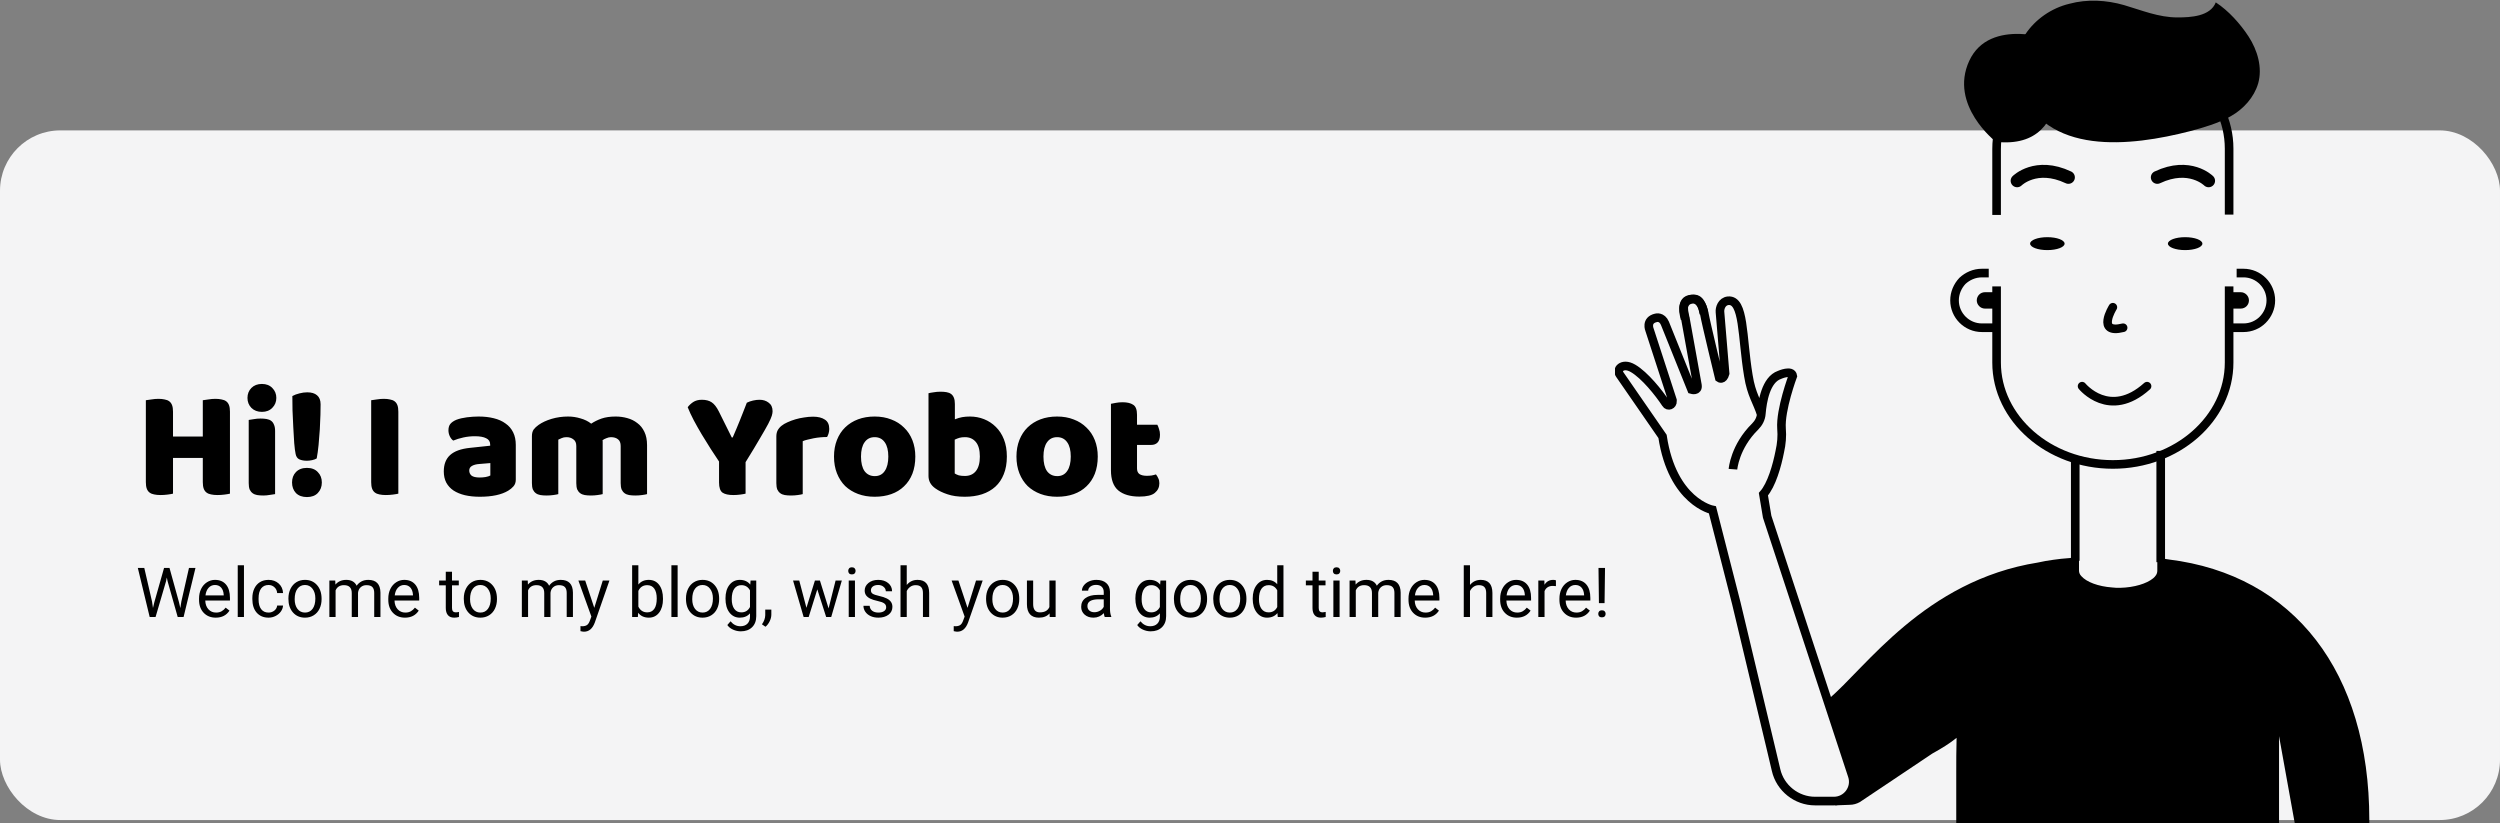 <svg width="580" height="191" viewBox="0 0 580 191" fill="none" xmlns="http://www.w3.org/2000/svg">
<rect x="0" y="0" width="580" height="191" fill="#808080" stroke="none"/>
<rect y="30.251" width="580" height="160" rx="14" fill="#F4F4F5"/>
<path d="M53.35 114.526C53.086 114.598 52.666 114.67 52.09 114.742C51.538 114.814 50.986 114.85 50.434 114.85C49.882 114.85 49.39 114.802 48.958 114.706C48.55 114.634 48.202 114.49 47.914 114.274C47.626 114.058 47.41 113.758 47.266 113.374C47.122 112.99 47.05 112.486 47.05 111.862V106.246H40.138V114.526C39.874 114.598 39.454 114.67 38.878 114.742C38.326 114.814 37.774 114.85 37.222 114.85C36.67 114.85 36.178 114.802 35.746 114.706C35.338 114.634 34.99 114.49 34.702 114.274C34.414 114.058 34.198 113.758 34.054 113.374C33.91 112.99 33.838 112.486 33.838 111.862V92.854C34.102 92.806 34.522 92.746 35.098 92.674C35.674 92.578 36.226 92.53 36.754 92.53C37.306 92.53 37.786 92.578 38.194 92.674C38.626 92.746 38.986 92.89 39.274 93.106C39.562 93.322 39.778 93.622 39.922 94.006C40.066 94.39 40.138 94.894 40.138 95.518V101.278H47.05V92.854C47.314 92.806 47.734 92.746 48.31 92.674C48.886 92.578 49.438 92.53 49.966 92.53C50.518 92.53 50.998 92.578 51.406 92.674C51.838 92.746 52.198 92.89 52.486 93.106C52.774 93.322 52.99 93.622 53.134 94.006C53.278 94.39 53.35 94.894 53.35 95.518V114.526ZM57.413 92.314C57.413 91.402 57.714 90.634 58.313 90.01C58.938 89.386 59.754 89.074 60.761 89.074C61.77 89.074 62.574 89.386 63.173 90.01C63.797 90.634 64.109 91.402 64.109 92.314C64.109 93.226 63.797 93.994 63.173 94.618C62.574 95.242 61.77 95.554 60.761 95.554C59.754 95.554 58.938 95.242 58.313 94.618C57.714 93.994 57.413 93.226 57.413 92.314ZM63.822 114.634C63.557 114.682 63.161 114.742 62.633 114.814C62.13 114.91 61.614 114.958 61.086 114.958C60.557 114.958 60.078 114.922 59.645 114.85C59.237 114.778 58.889 114.634 58.602 114.418C58.313 114.202 58.086 113.914 57.917 113.554C57.773 113.17 57.702 112.678 57.702 112.078V97.426C57.965 97.378 58.349 97.318 58.853 97.246C59.382 97.15 59.91 97.102 60.438 97.102C60.965 97.102 61.434 97.138 61.842 97.21C62.273 97.282 62.633 97.426 62.922 97.642C63.209 97.858 63.425 98.158 63.569 98.542C63.737 98.902 63.822 99.382 63.822 99.982V114.634ZM74.378 93.79C74.378 94.342 74.366 95.146 74.342 96.202C74.318 97.234 74.27 98.362 74.198 99.586C74.126 100.786 74.03 101.998 73.91 103.222C73.79 104.422 73.646 105.466 73.478 106.354C73.382 106.426 73.238 106.498 73.046 106.57C72.854 106.642 72.65 106.702 72.434 106.75C72.218 106.798 72.002 106.834 71.786 106.858C71.57 106.882 71.378 106.894 71.21 106.894C70.514 106.894 69.926 106.786 69.446 106.57C68.99 106.354 68.702 105.934 68.582 105.31C68.462 104.758 68.354 103.918 68.258 102.79C68.186 101.662 68.114 100.438 68.042 99.118C67.97 97.798 67.91 96.49 67.862 95.194C67.838 93.898 67.826 92.794 67.826 91.882C68.306 91.618 68.846 91.414 69.446 91.27C70.07 91.102 70.682 91.018 71.282 91.018C72.266 91.018 73.022 91.246 73.55 91.702C74.102 92.158 74.378 92.854 74.378 93.79ZM67.754 111.934C67.754 110.95 68.054 110.146 68.654 109.522C69.278 108.874 70.13 108.55 71.21 108.55C72.29 108.55 73.13 108.874 73.73 109.522C74.354 110.146 74.666 110.95 74.666 111.934C74.666 112.918 74.354 113.734 73.73 114.382C73.13 115.006 72.29 115.318 71.21 115.318C70.13 115.318 69.278 115.006 68.654 114.382C68.054 113.734 67.754 112.918 67.754 111.934ZM92.415 114.526C92.151 114.598 91.731 114.67 91.155 114.742C90.603 114.814 90.051 114.85 89.499 114.85C88.947 114.85 88.455 114.802 88.023 114.706C87.615 114.634 87.267 114.49 86.979 114.274C86.691 114.058 86.475 113.758 86.331 113.374C86.187 112.99 86.115 112.486 86.115 111.862V92.854C86.379 92.806 86.799 92.746 87.375 92.674C87.951 92.578 88.503 92.53 89.031 92.53C89.583 92.53 90.063 92.578 90.471 92.674C90.903 92.746 91.263 92.89 91.551 93.106C91.839 93.322 92.055 93.622 92.199 94.006C92.343 94.39 92.415 94.894 92.415 95.518V114.526ZM111.311 110.782C111.719 110.782 112.163 110.746 112.643 110.674C113.147 110.578 113.519 110.458 113.759 110.314V107.434L111.167 107.65C110.495 107.698 109.943 107.842 109.511 108.082C109.079 108.322 108.863 108.682 108.863 109.162C108.863 109.642 109.043 110.038 109.403 110.35C109.787 110.638 110.423 110.782 111.311 110.782ZM111.023 96.634C112.319 96.634 113.495 96.766 114.551 97.03C115.631 97.294 116.543 97.702 117.287 98.254C118.055 98.782 118.643 99.466 119.051 100.306C119.459 101.122 119.663 102.094 119.663 103.222V111.286C119.663 111.91 119.483 112.426 119.123 112.834C118.787 113.218 118.379 113.554 117.899 113.842C116.339 114.778 114.143 115.246 111.311 115.246C110.039 115.246 108.887 115.126 107.855 114.886C106.847 114.646 105.971 114.286 105.227 113.806C104.507 113.326 103.943 112.714 103.535 111.97C103.151 111.226 102.959 110.362 102.959 109.378C102.959 107.722 103.451 106.45 104.435 105.562C105.419 104.674 106.943 104.122 109.007 103.906L113.723 103.402V103.15C113.723 102.454 113.411 101.962 112.787 101.674C112.187 101.362 111.311 101.206 110.159 101.206C109.247 101.206 108.359 101.302 107.495 101.494C106.631 101.686 105.851 101.926 105.155 102.214C104.843 101.998 104.579 101.674 104.363 101.242C104.147 100.786 104.039 100.318 104.039 99.838C104.039 99.214 104.183 98.722 104.471 98.362C104.783 97.978 105.251 97.654 105.875 97.39C106.571 97.126 107.387 96.934 108.323 96.814C109.283 96.694 110.183 96.634 111.023 96.634ZM131.793 96.634C132.777 96.634 133.737 96.778 134.673 97.066C135.633 97.33 136.461 97.738 137.157 98.29C137.877 97.81 138.681 97.414 139.569 97.102C140.481 96.79 141.573 96.634 142.845 96.634C143.757 96.634 144.645 96.754 145.509 96.994C146.397 97.234 147.177 97.618 147.849 98.146C148.545 98.65 149.097 99.334 149.505 100.198C149.913 101.038 150.117 102.07 150.117 103.294V114.634C149.877 114.706 149.493 114.778 148.965 114.85C148.461 114.922 147.933 114.958 147.381 114.958C146.853 114.958 146.373 114.922 145.941 114.85C145.533 114.778 145.185 114.634 144.897 114.418C144.609 114.202 144.381 113.914 144.213 113.554C144.069 113.17 143.997 112.678 143.997 112.078V103.474C143.997 102.754 143.793 102.238 143.385 101.926C142.977 101.59 142.425 101.422 141.729 101.422C141.393 101.422 141.033 101.506 140.649 101.674C140.265 101.818 139.977 101.974 139.785 102.142C139.809 102.238 139.821 102.334 139.821 102.43C139.821 102.502 139.821 102.574 139.821 102.646V114.634C139.557 114.706 139.161 114.778 138.633 114.85C138.129 114.922 137.613 114.958 137.085 114.958C136.557 114.958 136.077 114.922 135.645 114.85C135.237 114.778 134.889 114.634 134.601 114.418C134.313 114.202 134.085 113.914 133.917 113.554C133.773 113.17 133.701 112.678 133.701 112.078V103.474C133.701 102.754 133.473 102.238 133.017 101.926C132.585 101.59 132.057 101.422 131.433 101.422C131.001 101.422 130.629 101.494 130.317 101.638C130.005 101.758 129.741 101.878 129.525 101.998V114.634C129.285 114.706 128.901 114.778 128.373 114.85C127.869 114.922 127.341 114.958 126.789 114.958C126.261 114.958 125.781 114.922 125.349 114.85C124.941 114.778 124.593 114.634 124.305 114.418C124.017 114.202 123.789 113.914 123.621 113.554C123.477 113.17 123.405 112.678 123.405 112.078V101.206C123.405 100.558 123.537 100.042 123.801 99.658C124.089 99.274 124.473 98.914 124.953 98.578C125.769 98.002 126.777 97.534 127.977 97.174C129.201 96.814 130.473 96.634 131.793 96.634ZM172.974 114.526C172.71 114.598 172.302 114.67 171.75 114.742C171.198 114.814 170.658 114.85 170.13 114.85C169.026 114.85 168.198 114.67 167.646 114.31C167.094 113.926 166.818 113.134 166.818 111.934V107.074C166.218 106.186 165.57 105.202 164.874 104.122C164.178 103.042 163.494 101.938 162.822 100.81C162.15 99.682 161.526 98.578 160.95 97.498C160.374 96.394 159.906 95.386 159.546 94.474C159.858 94.042 160.278 93.646 160.806 93.286C161.358 92.926 162.03 92.746 162.822 92.746C163.758 92.746 164.514 92.938 165.09 93.322C165.69 93.706 166.254 94.426 166.782 95.482L169.77 101.494H169.986C170.322 100.75 170.61 100.078 170.85 99.478C171.114 98.854 171.366 98.242 171.606 97.642C171.846 97.018 172.098 96.382 172.362 95.734C172.626 95.062 172.926 94.294 173.262 93.43C173.694 93.214 174.174 93.046 174.702 92.926C175.23 92.806 175.734 92.746 176.214 92.746C177.054 92.746 177.762 92.974 178.338 93.43C178.938 93.862 179.238 94.522 179.238 95.41C179.238 95.698 179.178 96.046 179.058 96.454C178.938 96.862 178.662 97.486 178.23 98.326C177.798 99.142 177.162 100.258 176.322 101.674C175.506 103.09 174.39 104.938 172.974 107.218V114.526ZM186.232 114.634C185.992 114.706 185.608 114.778 185.08 114.85C184.576 114.922 184.048 114.958 183.496 114.958C182.968 114.958 182.488 114.922 182.056 114.85C181.648 114.778 181.3 114.634 181.012 114.418C180.724 114.202 180.496 113.914 180.328 113.554C180.184 113.17 180.112 112.678 180.112 112.078V101.278C180.112 100.726 180.208 100.258 180.4 99.874C180.616 99.466 180.916 99.106 181.3 98.794C181.684 98.482 182.152 98.206 182.704 97.966C183.28 97.702 183.892 97.474 184.54 97.282C185.188 97.09 185.86 96.946 186.556 96.85C187.252 96.73 187.948 96.67 188.644 96.67C189.796 96.67 190.708 96.898 191.38 97.354C192.052 97.786 192.388 98.506 192.388 99.514C192.388 99.85 192.34 100.186 192.244 100.522C192.148 100.834 192.028 101.122 191.884 101.386C191.38 101.386 190.864 101.41 190.336 101.458C189.808 101.506 189.292 101.578 188.788 101.674C188.284 101.77 187.804 101.878 187.348 101.998C186.916 102.094 186.544 102.214 186.232 102.358V114.634ZM212.353 105.922C212.353 107.41 212.125 108.742 211.669 109.918C211.213 111.07 210.565 112.042 209.725 112.834C208.909 113.626 207.925 114.226 206.773 114.634C205.621 115.042 204.337 115.246 202.921 115.246C201.505 115.246 200.221 115.03 199.069 114.598C197.917 114.166 196.921 113.554 196.081 112.762C195.265 111.946 194.629 110.962 194.173 109.81C193.717 108.658 193.489 107.362 193.489 105.922C193.489 104.506 193.717 103.222 194.173 102.07C194.629 100.918 195.265 99.946 196.081 99.154C196.921 98.338 197.917 97.714 199.069 97.282C200.221 96.85 201.505 96.634 202.921 96.634C204.337 96.634 205.621 96.862 206.773 97.318C207.925 97.75 208.909 98.374 209.725 99.19C210.565 99.982 211.213 100.954 211.669 102.106C212.125 103.258 212.353 104.53 212.353 105.922ZM199.753 105.922C199.753 107.386 200.029 108.514 200.581 109.306C201.157 110.074 201.949 110.458 202.957 110.458C203.965 110.458 204.733 110.062 205.261 109.27C205.813 108.478 206.089 107.362 206.089 105.922C206.089 104.482 205.813 103.378 205.261 102.61C204.709 101.818 203.929 101.422 202.921 101.422C201.913 101.422 201.133 101.818 200.581 102.61C200.029 103.378 199.753 104.482 199.753 105.922ZM215.411 91.234C215.651 91.162 216.035 91.09 216.563 91.018C217.091 90.922 217.631 90.874 218.183 90.874C218.711 90.874 219.179 90.91 219.587 90.982C220.019 91.054 220.379 91.198 220.667 91.414C220.955 91.63 221.171 91.93 221.315 92.314C221.459 92.674 221.531 93.154 221.531 93.754V97.282C222.131 97.042 222.695 96.874 223.223 96.778C223.775 96.682 224.375 96.634 225.023 96.634C226.175 96.634 227.267 96.838 228.299 97.246C229.331 97.654 230.243 98.254 231.035 99.046C231.827 99.814 232.451 100.774 232.907 101.926C233.363 103.078 233.591 104.41 233.591 105.922C233.591 107.482 233.351 108.85 232.871 110.026C232.415 111.178 231.767 112.138 230.927 112.906C230.087 113.674 229.055 114.262 227.831 114.67C226.631 115.054 225.299 115.246 223.835 115.246C222.251 115.246 220.907 115.054 219.803 114.67C218.699 114.31 217.763 113.854 216.995 113.302C215.939 112.558 215.411 111.598 215.411 110.422V91.234ZM223.835 110.422C224.939 110.422 225.791 110.05 226.391 109.306C227.015 108.538 227.327 107.41 227.327 105.922C227.327 104.41 227.015 103.282 226.391 102.538C225.767 101.794 224.927 101.422 223.871 101.422C223.391 101.422 222.971 101.47 222.611 101.566C222.275 101.662 221.903 101.806 221.495 101.998V109.846C221.759 110.014 222.071 110.158 222.431 110.278C222.815 110.374 223.283 110.422 223.835 110.422ZM254.681 105.922C254.681 107.41 254.453 108.742 253.997 109.918C253.541 111.07 252.893 112.042 252.053 112.834C251.237 113.626 250.253 114.226 249.101 114.634C247.949 115.042 246.665 115.246 245.249 115.246C243.833 115.246 242.549 115.03 241.397 114.598C240.245 114.166 239.249 113.554 238.409 112.762C237.593 111.946 236.957 110.962 236.501 109.81C236.045 108.658 235.817 107.362 235.817 105.922C235.817 104.506 236.045 103.222 236.501 102.07C236.957 100.918 237.593 99.946 238.409 99.154C239.249 98.338 240.245 97.714 241.397 97.282C242.549 96.85 243.833 96.634 245.249 96.634C246.665 96.634 247.949 96.862 249.101 97.318C250.253 97.75 251.237 98.374 252.053 99.19C252.893 99.982 253.541 100.954 253.997 102.106C254.453 103.258 254.681 104.53 254.681 105.922ZM242.081 105.922C242.081 107.386 242.357 108.514 242.909 109.306C243.485 110.074 244.277 110.458 245.285 110.458C246.293 110.458 247.061 110.062 247.589 109.27C248.141 108.478 248.417 107.362 248.417 105.922C248.417 104.482 248.141 103.378 247.589 102.61C247.037 101.818 246.257 101.422 245.249 101.422C244.241 101.422 243.461 101.818 242.909 102.61C242.357 103.378 242.081 104.482 242.081 105.922ZM263.787 108.658C263.787 109.282 263.979 109.726 264.363 109.99C264.771 110.254 265.335 110.386 266.055 110.386C266.415 110.386 266.787 110.362 267.171 110.314C267.555 110.242 267.891 110.158 268.179 110.062C268.395 110.326 268.575 110.626 268.719 110.962C268.887 111.274 268.971 111.658 268.971 112.114C268.971 113.026 268.623 113.77 267.927 114.346C267.255 114.922 266.055 115.21 264.327 115.21C262.215 115.21 260.583 114.73 259.431 113.77C258.303 112.81 257.739 111.25 257.739 109.09V93.682C258.003 93.61 258.375 93.538 258.855 93.466C259.359 93.37 259.887 93.322 260.439 93.322C261.495 93.322 262.311 93.514 262.887 93.898C263.487 94.258 263.787 95.038 263.787 96.238V98.542H268.503C268.647 98.806 268.779 99.142 268.899 99.55C269.043 99.934 269.115 100.366 269.115 100.846C269.115 101.686 268.923 102.298 268.539 102.682C268.179 103.042 267.687 103.222 267.063 103.222H263.787V108.658Z" fill="black"/>
<path d="M35.272 139.554L35.49 141.054L35.81 139.703L38.06 131.765H39.326L41.522 139.703L41.834 141.078L42.076 139.546L43.842 131.765H45.35L42.592 143.14H41.225L38.881 134.851L38.701 133.984L38.522 134.851L36.092 143.14H34.725L31.975 131.765H33.475L35.272 139.554ZM50.053 143.296C48.907 143.296 47.975 142.921 47.256 142.171C46.537 141.416 46.178 140.408 46.178 139.148V138.882C46.178 138.044 46.337 137.296 46.654 136.64C46.977 135.979 47.425 135.463 47.998 135.093C48.576 134.718 49.201 134.531 49.873 134.531C50.972 134.531 51.826 134.893 52.435 135.617C53.045 136.341 53.35 137.377 53.35 138.726V139.328H47.623C47.644 140.161 47.886 140.835 48.35 141.351C48.818 141.861 49.412 142.117 50.131 142.117C50.641 142.117 51.074 142.013 51.428 141.804C51.782 141.596 52.092 141.32 52.357 140.976L53.24 141.664C52.532 142.752 51.469 143.296 50.053 143.296ZM49.873 135.718C49.29 135.718 48.8 135.932 48.404 136.359C48.008 136.781 47.764 137.375 47.67 138.14H51.904V138.031C51.863 137.296 51.665 136.729 51.31 136.328C50.956 135.921 50.477 135.718 49.873 135.718ZM56.6 143.14H55.154V131.14H56.6V143.14ZM62.31 142.117C62.826 142.117 63.277 141.96 63.662 141.648C64.047 141.335 64.261 140.945 64.303 140.476H65.67C65.644 140.96 65.477 141.421 65.17 141.859C64.863 142.296 64.451 142.645 63.935 142.906C63.425 143.166 62.883 143.296 62.31 143.296C61.16 143.296 60.243 142.914 59.56 142.148C58.883 141.377 58.545 140.325 58.545 138.992V138.75C58.545 137.927 58.696 137.195 58.998 136.554C59.3 135.914 59.732 135.416 60.295 135.062C60.863 134.708 61.532 134.531 62.303 134.531C63.251 134.531 64.037 134.815 64.662 135.382C65.292 135.95 65.628 136.687 65.67 137.593H64.303C64.261 137.046 64.053 136.598 63.678 136.25C63.308 135.895 62.85 135.718 62.303 135.718C61.568 135.718 60.998 135.984 60.592 136.515C60.191 137.041 59.99 137.804 59.99 138.804V139.078C59.99 140.052 60.191 140.802 60.592 141.328C60.993 141.854 61.566 142.117 62.31 142.117ZM66.912 138.835C66.912 138.007 67.074 137.263 67.397 136.601C67.725 135.94 68.178 135.429 68.756 135.07C69.339 134.71 70.003 134.531 70.748 134.531C71.899 134.531 72.829 134.929 73.537 135.726C74.251 136.523 74.607 137.583 74.607 138.906V139.007C74.607 139.83 74.449 140.57 74.131 141.226C73.818 141.877 73.368 142.385 72.779 142.75C72.196 143.114 71.524 143.296 70.764 143.296C69.618 143.296 68.688 142.898 67.975 142.101C67.266 141.304 66.912 140.25 66.912 138.937V138.835ZM68.365 139.007C68.365 139.945 68.581 140.697 69.014 141.265C69.451 141.833 70.034 142.117 70.764 142.117C71.498 142.117 72.081 141.83 72.514 141.257C72.946 140.679 73.162 139.872 73.162 138.835C73.162 137.908 72.941 137.158 72.498 136.585C72.061 136.007 71.477 135.718 70.748 135.718C70.034 135.718 69.459 136.002 69.022 136.57C68.584 137.138 68.365 137.95 68.365 139.007ZM77.779 134.687L77.818 135.625C78.438 134.895 79.274 134.531 80.326 134.531C81.508 134.531 82.313 134.984 82.74 135.89C83.022 135.484 83.386 135.156 83.834 134.906C84.287 134.656 84.821 134.531 85.436 134.531C87.29 134.531 88.232 135.513 88.264 137.476V143.14H86.818V137.562C86.818 136.958 86.68 136.507 86.404 136.21C86.128 135.908 85.665 135.757 85.014 135.757C84.477 135.757 84.032 135.919 83.678 136.242C83.324 136.559 83.118 136.989 83.061 137.531V143.14H81.607V137.601C81.607 136.372 81.006 135.757 79.803 135.757C78.855 135.757 78.206 136.161 77.857 136.968V143.14H76.412V134.687H77.779ZM93.959 143.296C92.813 143.296 91.881 142.921 91.162 142.171C90.443 141.416 90.084 140.408 90.084 139.148V138.882C90.084 138.044 90.243 137.296 90.561 136.64C90.883 135.979 91.331 135.463 91.904 135.093C92.482 134.718 93.107 134.531 93.779 134.531C94.878 134.531 95.732 134.893 96.342 135.617C96.951 136.341 97.256 137.377 97.256 138.726V139.328H91.529C91.55 140.161 91.792 140.835 92.256 141.351C92.725 141.861 93.318 142.117 94.037 142.117C94.547 142.117 94.98 142.013 95.334 141.804C95.688 141.596 95.998 141.32 96.264 140.976L97.147 141.664C96.438 142.752 95.376 143.296 93.959 143.296ZM93.779 135.718C93.196 135.718 92.706 135.932 92.311 136.359C91.915 136.781 91.67 137.375 91.576 138.14H95.811V138.031C95.769 137.296 95.571 136.729 95.217 136.328C94.863 135.921 94.383 135.718 93.779 135.718ZM104.865 132.64V134.687H106.443V135.804H104.865V141.046C104.865 141.385 104.936 141.64 105.076 141.812C105.217 141.979 105.456 142.062 105.795 142.062C105.962 142.062 106.191 142.031 106.482 141.968V143.14C106.102 143.244 105.732 143.296 105.373 143.296C104.727 143.296 104.24 143.101 103.912 142.71C103.584 142.32 103.42 141.765 103.42 141.046V135.804H101.881V134.687H103.42V132.64H104.865ZM107.6 138.835C107.6 138.007 107.761 137.263 108.084 136.601C108.412 135.94 108.865 135.429 109.443 135.07C110.027 134.71 110.691 134.531 111.436 134.531C112.587 134.531 113.516 134.929 114.225 135.726C114.938 136.523 115.295 137.583 115.295 138.906V139.007C115.295 139.83 115.136 140.57 114.818 141.226C114.506 141.877 114.055 142.385 113.467 142.75C112.883 143.114 112.212 143.296 111.451 143.296C110.305 143.296 109.376 142.898 108.662 142.101C107.954 141.304 107.6 140.25 107.6 138.937V138.835ZM109.053 139.007C109.053 139.945 109.269 140.697 109.701 141.265C110.139 141.833 110.722 142.117 111.451 142.117C112.186 142.117 112.769 141.83 113.201 141.257C113.633 140.679 113.85 139.872 113.85 138.835C113.85 137.908 113.628 137.158 113.186 136.585C112.748 136.007 112.165 135.718 111.436 135.718C110.722 135.718 110.146 136.002 109.709 136.57C109.271 137.138 109.053 137.95 109.053 139.007ZM122.436 134.687L122.475 135.625C123.094 134.895 123.93 134.531 124.982 134.531C126.165 134.531 126.969 134.984 127.396 135.89C127.678 135.484 128.042 135.156 128.49 134.906C128.943 134.656 129.477 134.531 130.092 134.531C131.946 134.531 132.889 135.513 132.92 137.476V143.14H131.475V137.562C131.475 136.958 131.337 136.507 131.061 136.21C130.785 135.908 130.321 135.757 129.67 135.757C129.133 135.757 128.688 135.919 128.334 136.242C127.98 136.559 127.774 136.989 127.717 137.531V143.14H126.264V137.601C126.264 136.372 125.662 135.757 124.459 135.757C123.511 135.757 122.863 136.161 122.514 136.968V143.14H121.068V134.687H122.436ZM137.873 141.023L139.842 134.687H141.389L137.99 144.445C137.464 145.851 136.628 146.554 135.482 146.554L135.209 146.531L134.67 146.429V145.257L135.061 145.289C135.55 145.289 135.93 145.19 136.201 144.992C136.477 144.794 136.704 144.432 136.881 143.906L137.201 143.046L134.186 134.687H135.764L137.873 141.023ZM153.811 139.007C153.811 140.299 153.514 141.338 152.92 142.125C152.326 142.906 151.529 143.296 150.529 143.296C149.462 143.296 148.636 142.919 148.053 142.164L147.982 143.14H146.654V131.14H148.1V135.617C148.683 134.893 149.488 134.531 150.514 134.531C151.54 134.531 152.344 134.919 152.928 135.695C153.516 136.471 153.811 137.533 153.811 138.882V139.007ZM152.365 138.843C152.365 137.859 152.175 137.098 151.795 136.562C151.415 136.026 150.868 135.757 150.154 135.757C149.201 135.757 148.516 136.2 148.1 137.085V140.742C148.542 141.627 149.232 142.07 150.17 142.07C150.863 142.07 151.402 141.802 151.787 141.265C152.173 140.729 152.365 139.921 152.365 138.843ZM157.209 143.14H155.764V131.14H157.209V143.14ZM159.146 138.835C159.146 138.007 159.308 137.263 159.631 136.601C159.959 135.94 160.412 135.429 160.99 135.07C161.574 134.71 162.238 134.531 162.982 134.531C164.133 134.531 165.063 134.929 165.771 135.726C166.485 136.523 166.842 137.583 166.842 138.906V139.007C166.842 139.83 166.683 140.57 166.365 141.226C166.053 141.877 165.602 142.385 165.014 142.75C164.43 143.114 163.758 143.296 162.998 143.296C161.852 143.296 160.923 142.898 160.209 142.101C159.501 141.304 159.146 140.25 159.146 138.937V138.835ZM160.6 139.007C160.6 139.945 160.816 140.697 161.248 141.265C161.686 141.833 162.269 142.117 162.998 142.117C163.732 142.117 164.316 141.83 164.748 141.257C165.18 140.679 165.396 139.872 165.396 138.835C165.396 137.908 165.175 137.158 164.732 136.585C164.295 136.007 163.712 135.718 162.982 135.718C162.269 135.718 161.693 136.002 161.256 136.57C160.818 137.138 160.6 137.95 160.6 139.007ZM168.311 138.843C168.311 137.526 168.615 136.479 169.225 135.703C169.834 134.921 170.641 134.531 171.646 134.531C172.678 134.531 173.482 134.895 174.061 135.625L174.131 134.687H175.451V142.937C175.451 144.031 175.126 144.893 174.475 145.523C173.829 146.153 172.959 146.468 171.865 146.468C171.256 146.468 170.66 146.338 170.076 146.078C169.493 145.817 169.048 145.46 168.74 145.007L169.49 144.14C170.11 144.906 170.868 145.289 171.764 145.289C172.467 145.289 173.014 145.091 173.404 144.695C173.8 144.299 173.998 143.742 173.998 143.023V142.296C173.42 142.963 172.631 143.296 171.631 143.296C170.641 143.296 169.839 142.898 169.225 142.101C168.615 141.304 168.311 140.218 168.311 138.843ZM169.764 139.007C169.764 139.96 169.959 140.71 170.35 141.257C170.74 141.799 171.287 142.07 171.99 142.07C172.902 142.07 173.571 141.656 173.998 140.828V136.968C173.555 136.161 172.891 135.757 172.006 135.757C171.303 135.757 170.753 136.031 170.357 136.578C169.962 137.125 169.764 137.934 169.764 139.007ZM177.592 145.406L176.771 144.843C177.261 144.161 177.516 143.458 177.537 142.734V141.429H178.951V142.562C178.951 143.088 178.821 143.614 178.561 144.14C178.305 144.666 177.982 145.088 177.592 145.406ZM192.232 141.148L193.857 134.687H195.303L192.842 143.14H191.67L189.615 136.734L187.615 143.14H186.443L183.99 134.687H185.428L187.092 141.015L189.061 134.687H190.225L192.232 141.148ZM198.35 143.14H196.904V134.687H198.35V143.14ZM196.787 132.445C196.787 132.21 196.857 132.013 196.998 131.851C197.144 131.69 197.357 131.609 197.639 131.609C197.92 131.609 198.133 131.69 198.279 131.851C198.425 132.013 198.498 132.21 198.498 132.445C198.498 132.679 198.425 132.875 198.279 133.031C198.133 133.187 197.92 133.265 197.639 133.265C197.357 133.265 197.144 133.187 196.998 133.031C196.857 132.875 196.787 132.679 196.787 132.445ZM205.592 140.898C205.592 140.507 205.443 140.205 205.146 139.992C204.855 139.773 204.342 139.585 203.607 139.429C202.878 139.273 202.298 139.085 201.865 138.867C201.438 138.648 201.12 138.388 200.912 138.085C200.709 137.783 200.607 137.424 200.607 137.007C200.607 136.315 200.899 135.729 201.482 135.25C202.071 134.77 202.821 134.531 203.732 134.531C204.691 134.531 205.467 134.778 206.061 135.273C206.66 135.768 206.959 136.401 206.959 137.171H205.506C205.506 136.776 205.337 136.434 204.998 136.148C204.665 135.861 204.243 135.718 203.732 135.718C203.206 135.718 202.795 135.833 202.498 136.062C202.201 136.291 202.053 136.591 202.053 136.96C202.053 137.309 202.191 137.572 202.467 137.75C202.743 137.927 203.24 138.096 203.959 138.257C204.683 138.419 205.269 138.611 205.717 138.835C206.165 139.059 206.495 139.33 206.709 139.648C206.928 139.96 207.037 140.343 207.037 140.796C207.037 141.552 206.735 142.158 206.131 142.617C205.527 143.07 204.743 143.296 203.779 143.296C203.102 143.296 202.503 143.177 201.982 142.937C201.462 142.697 201.053 142.364 200.756 141.937C200.464 141.505 200.318 141.039 200.318 140.539H201.764C201.79 141.023 201.982 141.408 202.342 141.695C202.706 141.976 203.186 142.117 203.779 142.117C204.326 142.117 204.764 142.007 205.092 141.789C205.425 141.565 205.592 141.268 205.592 140.898ZM210.365 135.71C211.006 134.924 211.839 134.531 212.865 134.531C214.652 134.531 215.553 135.539 215.568 137.554V143.14H214.123V137.546C214.118 136.937 213.977 136.486 213.701 136.195C213.43 135.903 213.006 135.757 212.428 135.757C211.959 135.757 211.548 135.882 211.193 136.132C210.839 136.382 210.563 136.71 210.365 137.117V143.14H208.92V131.14H210.365V135.71ZM224.467 141.023L226.436 134.687H227.982L224.584 144.445C224.058 145.851 223.222 146.554 222.076 146.554L221.803 146.531L221.264 146.429V145.257L221.654 145.289C222.144 145.289 222.524 145.19 222.795 144.992C223.071 144.794 223.298 144.432 223.475 143.906L223.795 143.046L220.779 134.687H222.357L224.467 141.023ZM228.771 138.835C228.771 138.007 228.933 137.263 229.256 136.601C229.584 135.94 230.037 135.429 230.615 135.07C231.199 134.71 231.863 134.531 232.607 134.531C233.758 134.531 234.688 134.929 235.396 135.726C236.11 136.523 236.467 137.583 236.467 138.906V139.007C236.467 139.83 236.308 140.57 235.99 141.226C235.678 141.877 235.227 142.385 234.639 142.75C234.055 143.114 233.383 143.296 232.623 143.296C231.477 143.296 230.548 142.898 229.834 142.101C229.126 141.304 228.771 140.25 228.771 138.937V138.835ZM230.225 139.007C230.225 139.945 230.441 140.697 230.873 141.265C231.311 141.833 231.894 142.117 232.623 142.117C233.357 142.117 233.941 141.83 234.373 141.257C234.805 140.679 235.021 139.872 235.021 138.835C235.021 137.908 234.8 137.158 234.357 136.585C233.92 136.007 233.337 135.718 232.607 135.718C231.894 135.718 231.318 136.002 230.881 136.57C230.443 137.138 230.225 137.95 230.225 139.007ZM243.498 142.304C242.936 142.966 242.11 143.296 241.021 143.296C240.12 143.296 239.433 143.036 238.959 142.515C238.49 141.989 238.253 141.213 238.248 140.187V134.687H239.693V140.148C239.693 141.429 240.214 142.07 241.256 142.07C242.36 142.07 243.094 141.658 243.459 140.835V134.687H244.904V143.14H243.529L243.498 142.304ZM256.295 143.14C256.212 142.973 256.144 142.677 256.092 142.25C255.42 142.947 254.618 143.296 253.686 143.296C252.852 143.296 252.167 143.062 251.631 142.593C251.1 142.119 250.834 141.52 250.834 140.796C250.834 139.916 251.167 139.234 251.834 138.75C252.506 138.26 253.449 138.015 254.662 138.015H256.068V137.351C256.068 136.846 255.917 136.445 255.615 136.148C255.313 135.846 254.868 135.695 254.279 135.695C253.764 135.695 253.331 135.825 252.982 136.085C252.633 136.346 252.459 136.661 252.459 137.031H251.006C251.006 136.609 251.154 136.203 251.451 135.812C251.753 135.416 252.16 135.104 252.67 134.875C253.186 134.645 253.751 134.531 254.365 134.531C255.339 134.531 256.102 134.776 256.654 135.265C257.206 135.75 257.493 136.419 257.514 137.273V141.164C257.514 141.94 257.613 142.557 257.811 143.015V143.14H256.295ZM253.896 142.039C254.35 142.039 254.779 141.921 255.186 141.687C255.592 141.453 255.886 141.148 256.068 140.773V139.039H254.936C253.165 139.039 252.279 139.557 252.279 140.593C252.279 141.046 252.43 141.401 252.732 141.656C253.035 141.911 253.423 142.039 253.896 142.039ZM263.404 138.843C263.404 137.526 263.709 136.479 264.318 135.703C264.928 134.921 265.735 134.531 266.74 134.531C267.771 134.531 268.576 134.895 269.154 135.625L269.225 134.687H270.545V142.937C270.545 144.031 270.219 144.893 269.568 145.523C268.923 146.153 268.053 146.468 266.959 146.468C266.35 146.468 265.753 146.338 265.17 146.078C264.587 145.817 264.141 145.46 263.834 145.007L264.584 144.14C265.204 144.906 265.962 145.289 266.857 145.289C267.561 145.289 268.107 145.091 268.498 144.695C268.894 144.299 269.092 143.742 269.092 143.023V142.296C268.514 142.963 267.725 143.296 266.725 143.296C265.735 143.296 264.933 142.898 264.318 142.101C263.709 141.304 263.404 140.218 263.404 138.843ZM264.857 139.007C264.857 139.96 265.053 140.71 265.443 141.257C265.834 141.799 266.381 142.07 267.084 142.07C267.995 142.07 268.665 141.656 269.092 140.828V136.968C268.649 136.161 267.985 135.757 267.1 135.757C266.396 135.757 265.847 136.031 265.451 136.578C265.055 137.125 264.857 137.934 264.857 139.007ZM272.35 138.835C272.35 138.007 272.511 137.263 272.834 136.601C273.162 135.94 273.615 135.429 274.193 135.07C274.777 134.71 275.441 134.531 276.186 134.531C277.337 134.531 278.266 134.929 278.975 135.726C279.688 136.523 280.045 137.583 280.045 138.906V139.007C280.045 139.83 279.886 140.57 279.568 141.226C279.256 141.877 278.805 142.385 278.217 142.75C277.633 143.114 276.962 143.296 276.201 143.296C275.055 143.296 274.126 142.898 273.412 142.101C272.704 141.304 272.35 140.25 272.35 138.937V138.835ZM273.803 139.007C273.803 139.945 274.019 140.697 274.451 141.265C274.889 141.833 275.472 142.117 276.201 142.117C276.936 142.117 277.519 141.83 277.951 141.257C278.383 140.679 278.6 139.872 278.6 138.835C278.6 137.908 278.378 137.158 277.936 136.585C277.498 136.007 276.915 135.718 276.186 135.718C275.472 135.718 274.896 136.002 274.459 136.57C274.021 137.138 273.803 137.95 273.803 139.007ZM281.475 138.835C281.475 138.007 281.636 137.263 281.959 136.601C282.287 135.94 282.74 135.429 283.318 135.07C283.902 134.71 284.566 134.531 285.311 134.531C286.462 134.531 287.391 134.929 288.1 135.726C288.813 136.523 289.17 137.583 289.17 138.906V139.007C289.17 139.83 289.011 140.57 288.693 141.226C288.381 141.877 287.93 142.385 287.342 142.75C286.758 143.114 286.087 143.296 285.326 143.296C284.18 143.296 283.251 142.898 282.537 142.101C281.829 141.304 281.475 140.25 281.475 138.937V138.835ZM282.928 139.007C282.928 139.945 283.144 140.697 283.576 141.265C284.014 141.833 284.597 142.117 285.326 142.117C286.061 142.117 286.644 141.83 287.076 141.257C287.508 140.679 287.725 139.872 287.725 138.835C287.725 137.908 287.503 137.158 287.061 136.585C286.623 136.007 286.04 135.718 285.311 135.718C284.597 135.718 284.021 136.002 283.584 136.57C283.146 137.138 282.928 137.95 282.928 139.007ZM290.631 138.843C290.631 137.546 290.938 136.505 291.553 135.718C292.167 134.927 292.972 134.531 293.967 134.531C294.956 134.531 295.74 134.869 296.318 135.546V131.14H297.764V143.14H296.436L296.365 142.234C295.787 142.942 294.982 143.296 293.951 143.296C292.972 143.296 292.173 142.895 291.553 142.093C290.938 141.291 290.631 140.244 290.631 138.953V138.843ZM292.076 139.007C292.076 139.966 292.274 140.716 292.67 141.257C293.066 141.799 293.613 142.07 294.311 142.07C295.227 142.07 295.896 141.658 296.318 140.835V136.953C295.886 136.156 295.222 135.757 294.326 135.757C293.618 135.757 293.066 136.031 292.67 136.578C292.274 137.125 292.076 137.934 292.076 139.007ZM305.943 132.64V134.687H307.521V135.804H305.943V141.046C305.943 141.385 306.014 141.64 306.154 141.812C306.295 141.979 306.535 142.062 306.873 142.062C307.04 142.062 307.269 142.031 307.561 141.968V143.14C307.18 143.244 306.811 143.296 306.451 143.296C305.805 143.296 305.318 143.101 304.99 142.71C304.662 142.32 304.498 141.765 304.498 141.046V135.804H302.959V134.687H304.498V132.64H305.943ZM310.787 143.14H309.342V134.687H310.787V143.14ZM309.225 132.445C309.225 132.21 309.295 132.013 309.436 131.851C309.581 131.69 309.795 131.609 310.076 131.609C310.357 131.609 310.571 131.69 310.717 131.851C310.863 132.013 310.936 132.21 310.936 132.445C310.936 132.679 310.863 132.875 310.717 133.031C310.571 133.187 310.357 133.265 310.076 133.265C309.795 133.265 309.581 133.187 309.436 133.031C309.295 132.875 309.225 132.679 309.225 132.445ZM314.467 134.687L314.506 135.625C315.126 134.895 315.962 134.531 317.014 134.531C318.196 134.531 319.001 134.984 319.428 135.89C319.709 135.484 320.074 135.156 320.521 134.906C320.975 134.656 321.508 134.531 322.123 134.531C323.977 134.531 324.92 135.513 324.951 137.476V143.14H323.506V137.562C323.506 136.958 323.368 136.507 323.092 136.21C322.816 135.908 322.352 135.757 321.701 135.757C321.165 135.757 320.719 135.919 320.365 136.242C320.011 136.559 319.805 136.989 319.748 137.531V143.14H318.295V137.601C318.295 136.372 317.693 135.757 316.49 135.757C315.542 135.757 314.894 136.161 314.545 136.968V143.14H313.1V134.687H314.467ZM330.646 143.296C329.501 143.296 328.568 142.921 327.85 142.171C327.131 141.416 326.771 140.408 326.771 139.148V138.882C326.771 138.044 326.93 137.296 327.248 136.64C327.571 135.979 328.019 135.463 328.592 135.093C329.17 134.718 329.795 134.531 330.467 134.531C331.566 134.531 332.42 134.893 333.029 135.617C333.639 136.341 333.943 137.377 333.943 138.726V139.328H328.217C328.238 140.161 328.48 140.835 328.943 141.351C329.412 141.861 330.006 142.117 330.725 142.117C331.235 142.117 331.667 142.013 332.021 141.804C332.376 141.596 332.686 141.32 332.951 140.976L333.834 141.664C333.126 142.752 332.063 143.296 330.646 143.296ZM330.467 135.718C329.883 135.718 329.394 135.932 328.998 136.359C328.602 136.781 328.357 137.375 328.264 138.14H332.498V138.031C332.456 137.296 332.258 136.729 331.904 136.328C331.55 135.921 331.071 135.718 330.467 135.718ZM341.037 135.71C341.678 134.924 342.511 134.531 343.537 134.531C345.324 134.531 346.225 135.539 346.24 137.554V143.14H344.795V137.546C344.79 136.937 344.649 136.486 344.373 136.195C344.102 135.903 343.678 135.757 343.1 135.757C342.631 135.757 342.219 135.882 341.865 136.132C341.511 136.382 341.235 136.71 341.037 137.117V143.14H339.592V131.14H341.037V135.71ZM351.912 143.296C350.766 143.296 349.834 142.921 349.115 142.171C348.396 141.416 348.037 140.408 348.037 139.148V138.882C348.037 138.044 348.196 137.296 348.514 136.64C348.837 135.979 349.285 135.463 349.857 135.093C350.436 134.718 351.061 134.531 351.732 134.531C352.831 134.531 353.686 134.893 354.295 135.617C354.904 136.341 355.209 137.377 355.209 138.726V139.328H349.482C349.503 140.161 349.745 140.835 350.209 141.351C350.678 141.861 351.271 142.117 351.99 142.117C352.501 142.117 352.933 142.013 353.287 141.804C353.641 141.596 353.951 141.32 354.217 140.976L355.1 141.664C354.391 142.752 353.329 143.296 351.912 143.296ZM351.732 135.718C351.149 135.718 350.66 135.932 350.264 136.359C349.868 136.781 349.623 137.375 349.529 138.14H353.764V138.031C353.722 137.296 353.524 136.729 353.17 136.328C352.816 135.921 352.337 135.718 351.732 135.718ZM360.975 135.984C360.756 135.947 360.519 135.929 360.264 135.929C359.316 135.929 358.673 136.333 358.334 137.14V143.14H356.889V134.687H358.295L358.318 135.664C358.792 134.908 359.464 134.531 360.334 134.531C360.615 134.531 360.829 134.567 360.975 134.64V135.984ZM365.662 143.296C364.516 143.296 363.584 142.921 362.865 142.171C362.146 141.416 361.787 140.408 361.787 139.148V138.882C361.787 138.044 361.946 137.296 362.264 136.64C362.587 135.979 363.035 135.463 363.607 135.093C364.186 134.718 364.811 134.531 365.482 134.531C366.581 134.531 367.436 134.893 368.045 135.617C368.654 136.341 368.959 137.377 368.959 138.726V139.328H363.232C363.253 140.161 363.495 140.835 363.959 141.351C364.428 141.861 365.021 142.117 365.74 142.117C366.251 142.117 366.683 142.013 367.037 141.804C367.391 141.596 367.701 141.32 367.967 140.976L368.85 141.664C368.141 142.752 367.079 143.296 365.662 143.296ZM365.482 135.718C364.899 135.718 364.41 135.932 364.014 136.359C363.618 136.781 363.373 137.375 363.279 138.14H367.514V138.031C367.472 137.296 367.274 136.729 366.92 136.328C366.566 135.921 366.087 135.718 365.482 135.718ZM372.256 139.929H370.951L370.85 131.765H372.365L372.256 139.929ZM370.795 142.414C370.795 142.179 370.865 141.984 371.006 141.828C371.152 141.666 371.365 141.585 371.646 141.585C371.928 141.585 372.141 141.666 372.287 141.828C372.433 141.984 372.506 142.179 372.506 142.414C372.506 142.648 372.433 142.843 372.287 143C372.141 143.151 371.928 143.226 371.646 143.226C371.365 143.226 371.152 143.151 371.006 143C370.865 142.843 370.795 142.648 370.795 142.414Z" fill="black"/>
<g clip-path="url(#clip0)">
<path d="M468.367 20.06C474.476 36.392 494.467 33.935 508.032 30.446C511.285 29.574 514.616 28.622 517.552 26.957C520.487 25.293 522.946 22.597 523.898 19.346C524.929 15.699 523.739 11.655 521.677 8.484C519.773 5.55 516.996 2.458 514.061 0.555C512.792 3.806 508.27 4.044 505.176 4.044C500.813 4.044 496.847 2.379 492.801 1.19C488.676 0 484.233 -0.238 480.108 0.872C471.779 2.855 465.115 11.338 468.367 20.06Z" fill="black"/>
<path d="M480.822 129.395C480.584 129.395 480.505 129.395 480.346 129.474L480.822 129.395Z" fill="black"/>
<path d="M480.822 129.395C480.584 129.395 480.505 129.395 480.346 129.474L480.822 129.395Z" fill="black"/>
<path d="M463.211 49.871V34.569C463.211 21.566 475.348 10.941 490.183 10.941C497.56 10.941 504.303 13.558 509.222 17.839C514.14 22.121 517.155 27.988 517.155 34.489V49.792" stroke="black" stroke-width="2" stroke-miterlimit="10"/>
<path d="M517.155 66.442V84.123C517.155 97.126 505.017 107.75 490.183 107.75C475.348 107.75 463.211 97.126 463.211 84.123V66.442" stroke="black" stroke-width="2" stroke-miterlimit="10"/>
<path d="M501.21 105.609H501.289V130.425" stroke="black" stroke-width="2" stroke-miterlimit="10"/>
<path d="M481.457 130.108V106.243" stroke="black" stroke-width="2" stroke-miterlimit="10"/>
<path d="M474.985 58.024C477.194 58.024 478.985 57.353 478.985 56.524C478.985 55.696 477.194 55.024 474.985 55.024C472.776 55.024 470.985 55.696 470.985 56.524C470.985 57.353 472.776 58.024 474.985 58.024Z" fill="black"/>
<path d="M506.955 58.024C509.164 58.024 510.955 57.353 510.955 56.524C510.955 55.696 509.164 55.024 506.955 55.024C504.746 55.024 502.955 55.696 502.955 56.524C502.955 57.353 504.746 58.024 506.955 58.024Z" fill="black"/>
<path d="M461.386 63.35H459.8C458.054 63.35 456.468 64.063 455.278 65.173C454.167 66.362 453.453 67.948 453.453 69.692C453.453 73.181 456.309 76.035 459.8 76.035H462.973" stroke="black" stroke-width="2" stroke-miterlimit="10"/>
<path d="M518.9 63.35H520.487C523.977 63.35 526.833 66.204 526.833 69.692C526.833 71.437 526.119 73.022 524.929 74.212C523.818 75.322 522.232 76.035 520.487 76.035H517.313" stroke="black" stroke-width="2" stroke-miterlimit="10"/>
<path d="M463.052 67.79V71.595H460.514C459.482 71.595 458.61 70.723 458.61 69.692C458.61 69.137 458.848 68.662 459.165 68.345C459.482 68.027 459.958 67.79 460.514 67.79H463.052Z" fill="black"/>
<path d="M517.313 71.595V67.79H519.852C520.883 67.79 521.756 68.662 521.756 69.692C521.756 70.247 521.518 70.723 521.201 71.04C520.883 71.357 520.407 71.595 519.852 71.595H517.313Z" fill="black"/>
<path d="M490.183 71.278C490.183 71.278 486.216 77.621 492.563 76.035" stroke="black" stroke-width="2" stroke-miterlimit="10" stroke-linecap="round"/>
<path d="M483.043 89.593C483.043 89.593 489.39 97.443 498.116 89.593" stroke="black" stroke-width="2" stroke-miterlimit="10" stroke-linecap="round"/>
<path d="M467.971 41.942C467.971 41.942 472.334 37.582 479.87 41.15" stroke="black" stroke-width="3" stroke-miterlimit="10" stroke-linecap="round"/>
<path d="M512.395 41.942C512.395 41.942 508.032 37.582 500.496 41.15" stroke="black" stroke-width="3" stroke-miterlimit="10" stroke-linecap="round"/>
<path d="M463.052 32.904C463.052 32.904 452.105 24.42 456.865 14.113C461.624 3.806 476.697 9.356 476.697 9.356C476.697 9.356 482.726 35.045 463.052 32.904Z" fill="black"/>
<path d="M408.633 96.254C407.681 93.162 406.332 91.656 405.618 87.136C404.111 78.098 404.666 69.455 400.938 69.772C399.43 69.931 398.954 71.517 399.034 72.389L400.224 86.66C399.748 88.326 398.875 87.691 398.875 87.691C398.875 87.691 395.781 75.005 395.385 72.706C394.988 70.486 393.877 69.218 392.37 69.376C389.752 69.614 390.784 72.785 391.022 73.975L393.798 89.356C394.036 90.863 392.449 90.387 392.449 90.387L386.262 75.005C385.548 73.34 384.199 73.737 384.199 73.737C381.74 74.292 382.692 76.512 382.692 76.512L388.007 92.845C388.007 92.924 388.007 93.003 388.007 93.083C388.086 93.955 386.976 94.43 386.5 93.638C384.834 91.1 381.581 87.057 378.884 85.471C377.536 84.678 376.584 84.837 376.028 85.233C375.473 85.63 375.394 86.343 375.79 86.898L385.707 101.249C388.007 116.472 397.289 118.296 397.289 118.296L402.842 140.02L411.013 174.271L412.044 178.632C412.996 182.834 416.804 185.847 421.087 185.847H425.45C428.544 185.847 430.686 182.834 429.734 179.98L409.981 119.881L409.109 114.648C411.013 112.508 412.282 107.988 412.916 104.738C413.313 102.993 413.472 101.17 413.313 99.425C412.996 95.065 415.931 87.215 415.931 87.215C415.693 85.709 412.837 86.978 412.837 86.978C409.664 88.088 408.871 93.162 408.633 95.937C408.553 97.126 407.998 98.157 407.205 98.95C402.445 103.628 402.048 108.861 402.048 108.861" stroke="black" stroke-width="2" stroke-miterlimit="10"/>
<path d="M395.305 72.785C394.909 70.565 394.195 68.9 392.291 69.455C389.752 70.168 390.704 72.864 390.942 74.053" stroke="black" stroke-width="2" stroke-miterlimit="10"/>
<path d="M549.68 190.207V191H532.386L528.737 170.782V191H453.85V179.503C453.85 176.728 453.85 173.953 453.929 171.178C452.263 172.526 450.439 173.636 448.297 174.825L431.717 185.925C431.638 186.005 431.559 186.005 431.479 186.084C430.765 186.48 429.972 186.718 429.099 186.718L425.651 186.849C425.651 186.849 429.337 185.45 430.21 181.961L424.26 162.14C432.748 155.083 446.472 134.707 472.81 130.505C473.92 130.267 475.11 130.029 476.379 129.87C477.569 129.712 478.759 129.553 480.108 129.474L480.981 129.395V129.553L480.505 129.632C480.663 129.632 480.743 129.632 480.901 129.553H480.981C481.139 129.553 481.298 129.553 481.457 129.474H481.536L482.329 129.395V132.407C482.329 132.804 482.488 133.28 482.884 133.676C484.074 135.024 486.772 136.055 490.024 136.292C490.579 136.372 491.135 136.372 491.69 136.372C491.769 136.372 491.849 136.372 491.849 136.372H491.928C495.101 136.292 498.036 135.42 499.544 134.152C500.02 133.755 500.496 133.2 500.496 132.407V129.632L501.289 129.791H501.447C501.685 129.791 501.844 129.87 502.082 129.87V129.632L503.113 129.791C532.227 133.359 549.68 155.955 549.68 190.207Z" fill="black"/>
<path d="M431.638 185.846L431.4 186.005C431.479 186.005 431.559 185.926 431.638 185.846Z" fill="black"/>
</g>
<defs>
<clipPath id="clip0">
<rect width="175" height="191" fill="white" transform="translate(374.68)"/>
</clipPath>
</defs>
</svg>
